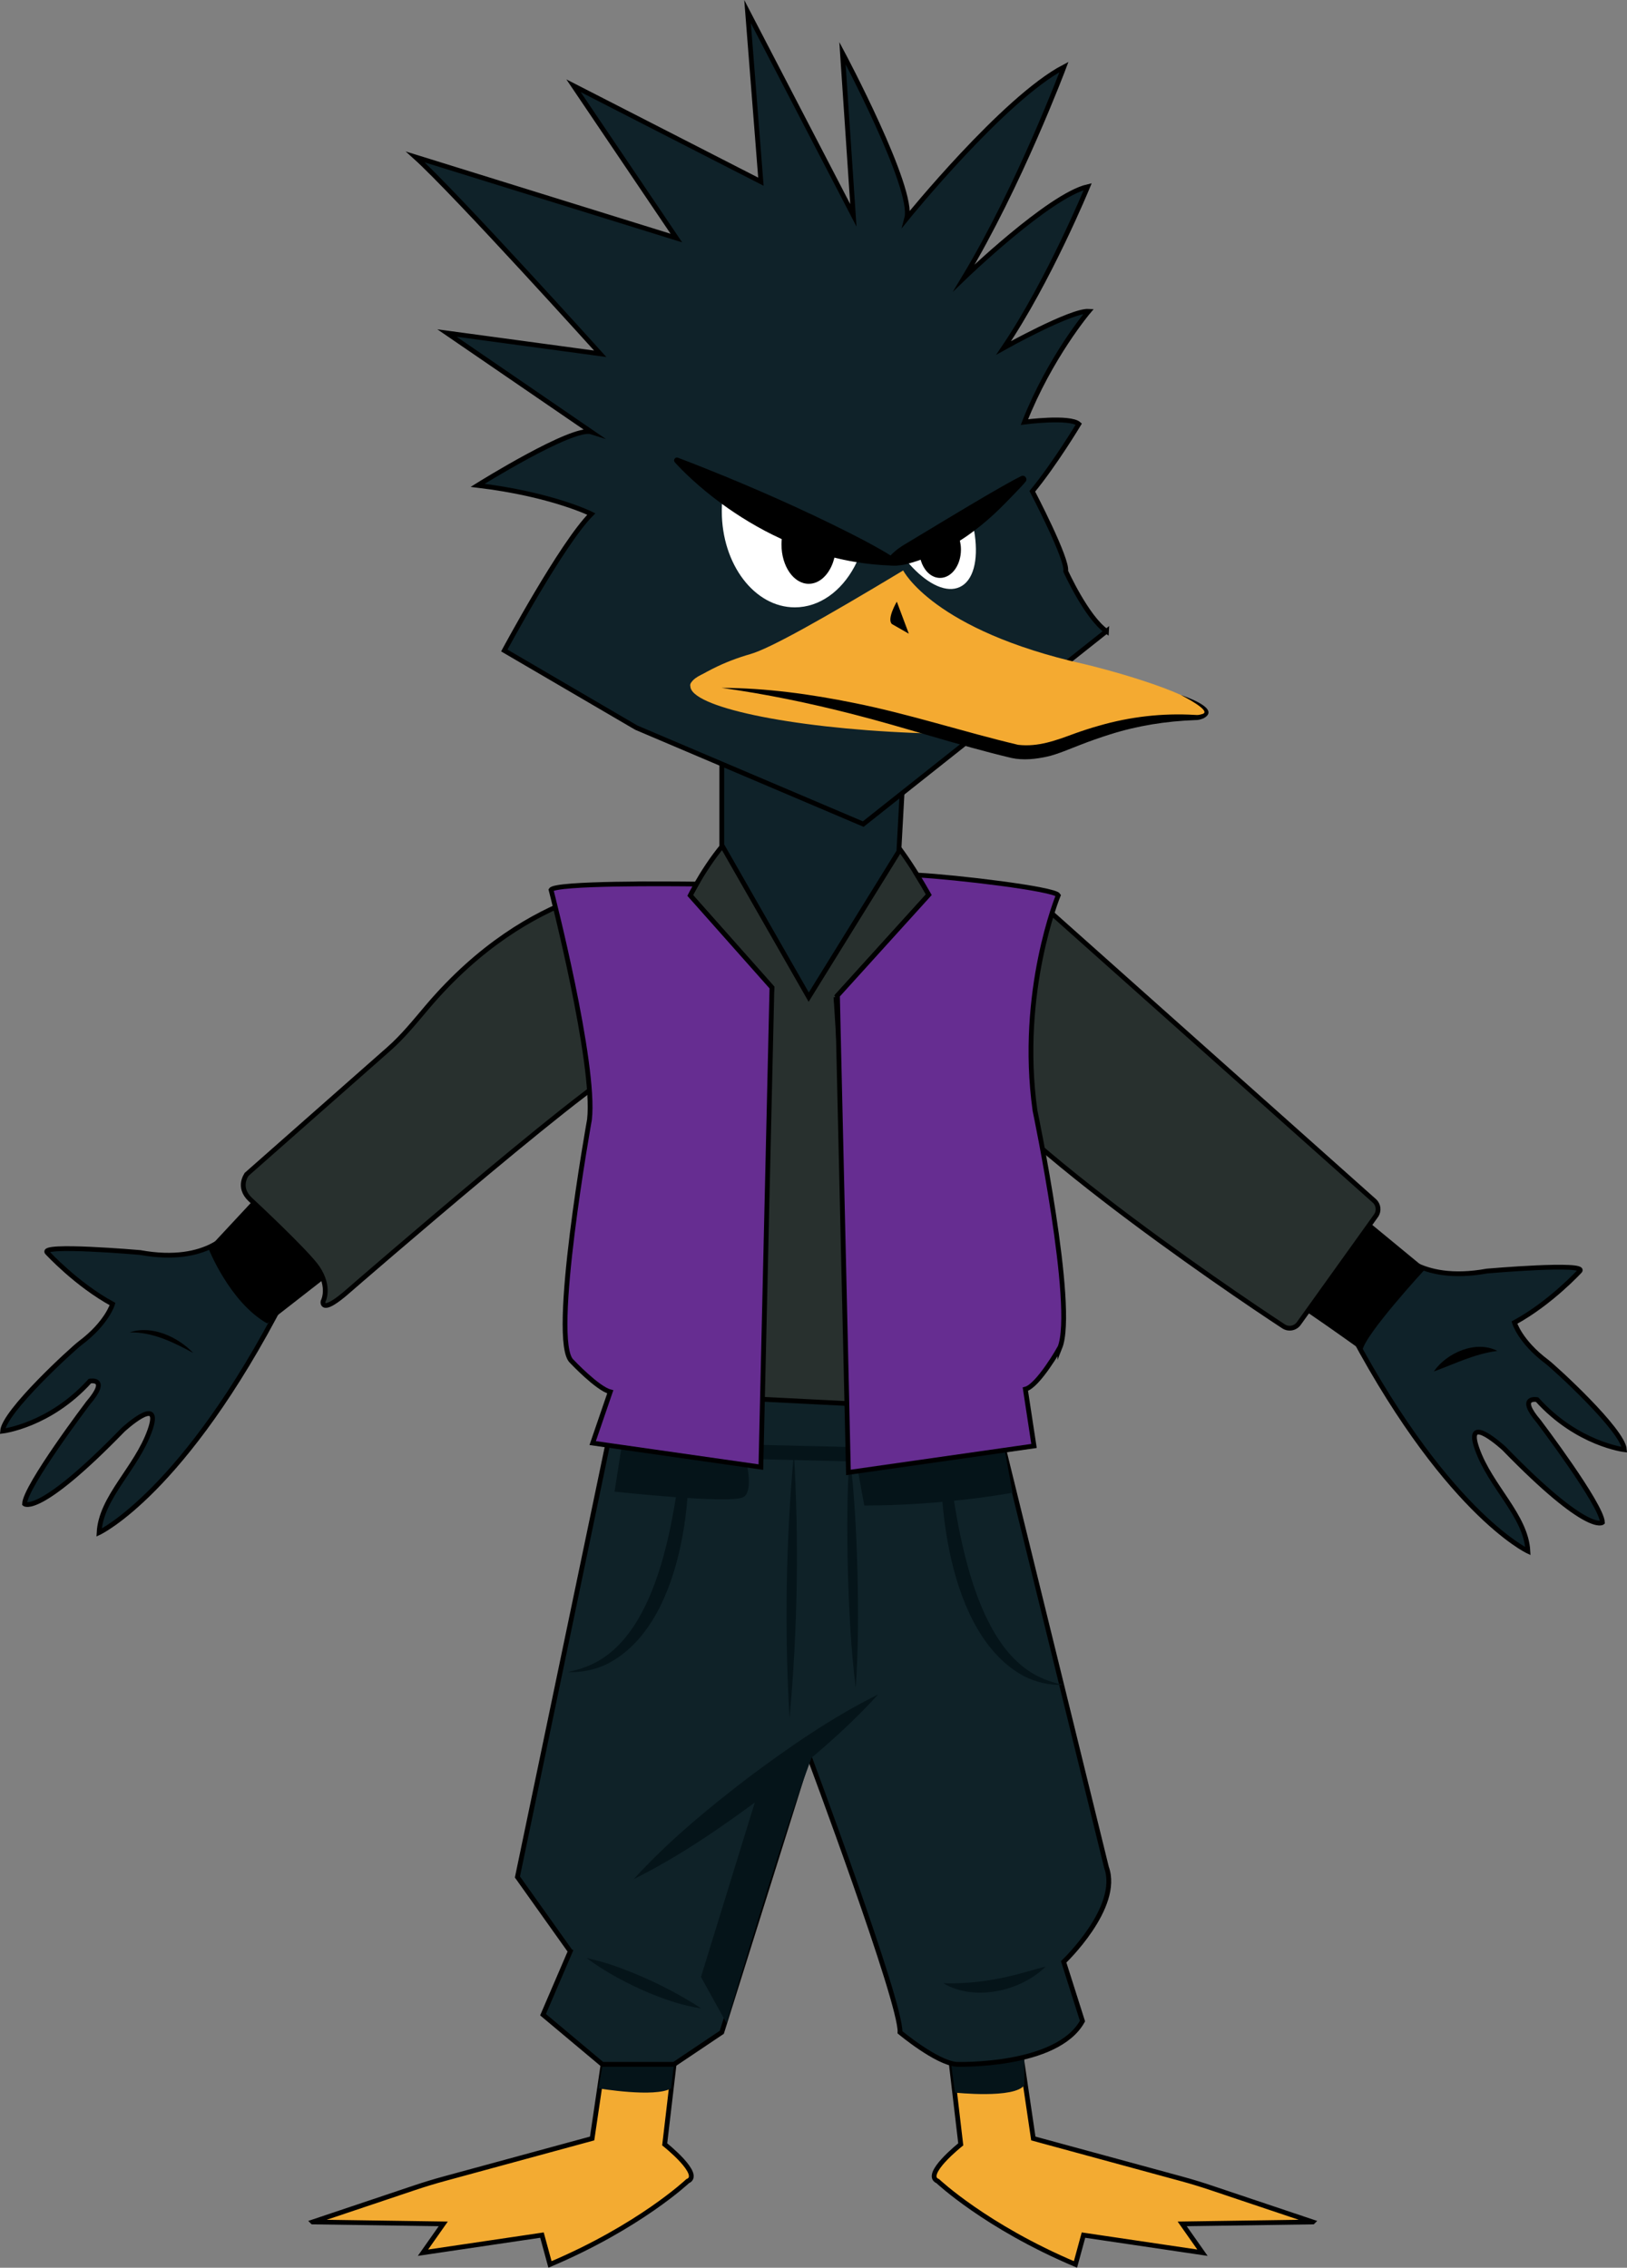 <?xml version="1.0" encoding="UTF-8"?><svg xmlns="http://www.w3.org/2000/svg" width="902.85" height="1258.06" viewBox="0 0 902.85 1258.06"><rect x="0" y="0" width="902.85" height="1258.06" fill="#808080" stroke="none"/><defs><style>.cls-1{fill:#28302e;}.cls-1,.cls-2,.cls-3,.cls-4,.cls-5,.cls-6{stroke-miterlimit:10;}.cls-1,.cls-3,.cls-4,.cls-5,.cls-6{stroke:#000;stroke-width:2.65px;}.cls-2{fill:none;stroke:#051419;stroke-width:7.96px;}.cls-3{fill:#0f2228;}.cls-7{fill:#051419;}.cls-4{fill:#f3ab32;}.cls-5,.cls-8{fill:#0f2229;}.cls-9{fill:#fff;}.cls-10{fill:#f4aa31;}.cls-6{fill:#662d91;}</style></defs><g id="Layer_10"><path class="cls-4" d="M173.5,1232.68l56.58-18.99c5.46-1.83,10.97-3.51,16.53-5.02l81.97-22.31,7.7-52.11h39.08l-6.51,55.37s21.32,16.88,12.73,20.43c0,0-26.65,25.17-76.39,46.19l-4.44-16.28-66.03,9.77,11.25-15.99-72.47-1.06Z"/><path class="cls-4" d="M728.49,1232.68l-56.58-18.99c-5.46-1.83-10.97-3.51-16.53-5.02l-81.97-22.31-7.7-52.11h-39.08s6.51,55.37,6.51,55.37c0,0-21.32,16.88-12.73,20.43,0,0,26.65,25.17,76.39,46.19l4.44-16.28,66.03,9.77-11.25-15.99,72.47-1.06Z"/></g><g id="Layer_6"><g id="left-hand"><path class="cls-5" d="M128.7,682.11s-12.34,19.75-50.99,12.74c0,0-55.94-4.86-51.54,0,0,0,16.27,17.74,36.28,28.59,0,0-3.05,10.51-17.97,21.7-4.07,3.05-42.38,37.97-43.06,48.82,0,0,26.11-3.05,48.48-27.8,0,0,11.19-2.03-1.02,12.21,0,0-34.92,46.11-35.26,55.94,0,0,7.8,7.12,54.59-41.03,0,0,21.1-19.5,15.49-1.39-.17.54-.36,1.12-.58,1.73-7.46,21.02-27.12,36.96-28.14,56.62,0,0,47.13-22.04,102.39-129.52l-28.68-38.62Z"/><path class="cls-8" d="M107.21,750.57s-17.97-14.81-35.26-11.41"/><path d="M107.21,750.57c-11-5.95-22.46-11.67-35.26-11.41,12.32-4.16,26.69,2.45,35.26,11.41h0Z"/></g><g id="left-sleeve"><path d="M115.68,692.59s11.75,29.84,32.55,41.59l34.81-27.12-33.68-50.63-33.68,36.17Z"/><path class="cls-1" d="M136.93,651.45s-5.42,6.93,1.81,13.86c0,0,31.75,29.47,37.52,38.12,7.23,10.85,3.01,18.53,3.01,18.53,0,0-1.66,8.14,14.62-6.33,0,0,153.97-133.59,153.97-122.93l9.44-102.36s-62.18-.04-120.15,68.27c-6.85,8.07-13.47,16.33-21.41,23.33l-78.81,69.49Z"/></g><g id="right-hand"><path class="cls-5" d="M774.14,692.4s12.34,19.75,50.99,12.74c0,0,55.94-4.86,51.54,0,0,0-16.27,17.74-36.28,28.59,0,0,3.05,10.51,17.97,21.7,4.07,3.05,42.38,37.97,43.06,48.82,0,0-26.11-3.05-48.48-27.8,0,0-11.19-2.03,1.02,12.21,0,0,34.92,46.11,35.26,55.94,0,0-7.8,7.12-54.59-41.03,0,0-21.1-19.5-15.49-1.39.17.54.36,1.12.58,1.73,7.46,21.02,27.12,36.96,28.14,56.62,0,0-47.13-22.04-102.39-129.52l28.68-38.62Z"/><path d="M795.64,760.86c7.1-10.38,23.44-17.57,35.26-11.42-12.69,1.64-23.37,7.08-35.26,11.42h0Z"/></g><g id="right-sleeve"><path d="M738.79,660.84l52.22,43.02s-34.13,36.99-35.04,45.58c0,0-38.88-28.03-47.47-32.1l30.29-56.51Z"/><path class="cls-1" d="M574.34,498.4l188.3,167.8c2.38,2.12,2.77,5.69.91,8.27l-42.84,59.78c-1.94,2.7-5.65,3.39-8.43,1.58-29.22-19.08-176.8-118.86-183.99-156.28-.25-1.31-.08-2.67.49-3.88l35.81-75.29c1.78-3.74,6.65-4.72,9.74-1.97Z"/></g></g><g id="pants-group"><g id="leg-cuffs"><path id="left-leg-cuff" class="cls-7" d="M336.28,1134.26l-4.15,24.28s31.38,5.33,40.27,0l2.96-24.28h-39.08Z"/><path id="right-leg-cuff" class="cls-7" d="M526.37,1134.26l3.55,26.65s33.16,3.55,38.49-4.15v-26.65l-42.04,4.15Z"/></g><path id="pants-actual" class="cls-3" d="M316.46,1082.51l-15.12,35.17,32.87,27.54h39.85l26.48-17.77,48.24-153.67s51.52,137.68,50.64,153.67c0,0,20.16,16.88,31.4,17.77,0,0,55.66,1.78,69.87-23.98l-10.44-32.87s31.76-30.2,23.76-52.41l-72.48-294.9-190.45-6.22-63.95,306.45,29.33,41.22Z"/><g id="pants-shadows"><line id="belt-shadow" class="cls-2" x1="399.64" y1="805.01" x2="497.35" y2="807.38"/><g id="front-left-rise-shadow"><path class="cls-7" d="M440.56,806c2.84,48.99,2.06,98.18-2.43,147.05-2.87-48.99-2.03-98.18,2.43-147.05h0Z"/></g><g id="front-right-rise-2"><path class="cls-7" d="M474.84,936.29c-2.66-21.5-3.7-43.08-4.34-64.7-.5-21.62-.59-43.23.97-64.84,2.68,21.5,3.72,43.08,4.34,64.7.49,21.62.58,43.23-.97,64.84h0Z"/></g><g id="ankle-shadows"><g id="left-ankle-shadow"><path class="cls-7" d="M325.62,1086.29c11.48,2.4,22.22,6.62,32.86,11.29,10.61,4.74,20.7,10.16,30.5,16.54-19.2-2.43-47.95-16-63.36-27.83h0Z"/></g><g id="right-ankle-shadow"><path class="cls-7" d="M523.44,1100.21c15.78.53,31-1.94,46.03-6.27,3.62-.95,7.03-2.09,10.78-2.91-.9.9-1.86,1.72-2.84,2.54-14,11.69-37.83,16.36-53.98,6.64h0Z"/></g></g><g id="crotch-shadows"><g id="crotch-shadow-1"><path class="cls-7" d="M351.68,1042.47c19.3-21.17,41.19-39.21,63.81-56.51,22.82-17.04,46.14-33.18,71.8-45.93-19.28,21.2-41.18,39.23-63.81,56.51-22.83,17.02-46.16,33.15-71.8,45.93h0Z"/></g><path id="crotch-shadow-2" class="cls-7" d="M422.17,989.21l-33.19,107.55,14.21,25.65s40.84-137.58,51.86-158.04l-32.88,24.84Z"/></g><g id="pants-pockets"><g id="left-pocket-shadow"><path class="cls-7" d="M380.69,785.47c5.43,42.1-1.59,116.9-44.43,137.96-6.75,3.12-14.14,4.53-21.3,4.16,7.03-1.4,13.69-3.79,19.41-7.58,35.94-23.63,41.89-94.49,46.32-134.54h0Z"/></g><g id="right-pocket-shadow"><path class="cls-7" d="M523.47,785.47c4.61,40.76,11.12,116.28,46.75,141.06,5.83,4.11,12.7,6.76,20.02,8.16-7.45.38-15.12-1.32-22.02-4.8-42.76-22.94-49.79-101.09-44.76-144.43h0Z"/></g></g><g id="jacket-shadows"><path id="left-jacket-shadow" class="cls-7" d="M341.02,827.51s65.14,7.11,71.65,2.96c6.51-4.15,0-25.46,0-25.46l-67.79-2.15-3.86,24.66Z"/><path id="right-jacket-shadow" class="cls-7" d="M479.59,835.21l-4.74-26.06,81.13-13.03,5.92,31.98s-37.31,7.11-82.31,7.11Z"/></g></g></g><g id="shirt-center"><path class="cls-1" d="M463.9,553.19l.84-.92,50.68-55.93c-2.27-3.99-4.42-7.62-6.46-10.91-22.7-36.68-31.3-32.28-31.3-32.28,2.79,27.67-28.88,94.26-28.88,94.26-25.78-45.31-26.55-93.72-26.55-93.72-14.38,2.32-29.23,25.37-35.78,36.76-2.18,3.81-3.44,6.31-3.44,6.31l45.35,51.08-25.75,227.39,20.48,1.03,46.86,2.37,8.21.41-12.92-204.65-1.34-21.23Z"/></g><g id="vest"><path id="left-vest" class="cls-6" d="M428.36,547.86l-5.27,228.42-.86,37.61-93.34-13.32,9.76-28.43c-7.11-1.78-21.32-16.88-21.32-16.88-12.43-10.65,9.78-134.13,9.78-134.13,3.56-31.08-21.32-127.47-21.32-127.47,2.36-3.94,66.32-3.38,80.66-3.21-2.18,3.81-3.44,6.31-3.44,6.31l45.35,51.08Z"/><path id="right-vest" class="cls-6" d="M588.15,747.58s-12.05,21.32-19.16,23.08l4.8,31.51-102.98,14.69-.86-37.61v-.58s-4.72-204.24-4.72-204.24l-.5-22.14,50.68-55.93c-2.27-3.99-4.42-7.62-6.46-10.91,21.29,1.11,76.19,7.64,78.31,11.2,0,0-22.12,53.45-12.93,119.4,0,0,22.81,109.04,13.82,131.54Z"/></g><g id="neck"><polygon id="neck-2" class="cls-5" points="400.54 417.33 400.53 468.79 448.77 553.19 498.79 472.36 501.2 428.39 400.54 417.33"/></g><g id="head-group"><path id="head-actual" class="cls-5" d="M614.01,350.18l-134.98,107-125.93-53.5-73.25-42.8s31.83-59.26,48.29-75.72c0,0-21.95-10.97-63.1-15.91,0,0,52.68-32.92,63.1-29.63l-80.11-54.87,85.05,11.52s-80.66-89.44-102.61-109.2l144.86,44.99-57.07-84.5,103.98,53.23-7.41-94.38,58.71,113.04-6.04-89.99s40.06,75.17,35.67,91.64c0,0,53.77-66.39,87.25-83.95,0,0-24.69,65.85-55.42,116.88,0,0,47.19-45.54,68.59-50.48,0,0-21.4,52.13-46.64,89.44,0,0,37.31-20.85,47.19-20.3,0,0-21.4,25.24-35.67,61.46,0,0,25.24-3.29,30.18,1.1,0,0-13.17,21.95-25.79,37.31,0,0,19.75,37.72,18.52,44.31,0,0,11.52,25.52,22.63,33.33Z"/><g id="eye-group"><path id="left-eye-white" class="cls-9" d="M479.04,302.23c-1.23,4.32-2.87,8.38-4.87,12.1-7.32,13.68-19.44,22.61-33.11,22.61-22.38,0-40.52-23.87-40.52-53.32,0-.49,0-.97.01-1.46.11-5.28.8-10.36,1.99-15.15,13.64,5.61,26.57,11.25,38.29,16.61,7.95,3.64,15.31,7.12,21.97,10.4,6.05,2.96,11.5,5.73,16.24,8.21Z"/><path id="right-eye-white" class="cls-9" d="M532.61,325.66c-7.2,3.37-17.1-1.21-26.36-10.96-2.33-2.45-4.63-5.24-6.83-8.32.72-.52,1.46-.99,2.22-1.45,2.03-1.21,5.24-3.16,9.21-5.55,4.32-2.61,9.54-5.76,15.06-9.07,3.89-2.33,7.92-4.75,11.91-7.12,1.5,4.72,2.53,9.33,3.12,13.65,1.96,14.1-.82,25.31-8.32,28.82Z"/><path id="left-pupil" d="M463.9,302.12c0,3.49-.57,6.78-1.59,9.7-2.47,7.15-7.6,12.06-13.53,12.06-8.36,0-15.12-9.74-15.12-21.76v-.46c.12-7.63,2.96-14.27,7.18-18.04,7.95,3.64,15.31,7.12,21.97,10.4.72,2.51,1.1,5.24,1.1,8.11Z"/><path id="right-pupil" d="M533.24,304.92c0,8.68-5.19,15.69-11.58,15.69-4.25,0-7.96-3.09-9.96-7.72-1.02-2.33-1.61-5.07-1.61-7.97,0-1.95.27-3.81.74-5.53,4.32-2.61,9.54-5.76,15.06-9.07,3.73,1.98,6.51,6.51,7.19,12.01.11.84.16,1.71.16,2.6Z"/><path id="left-eye-brow" d="M497.53,313.77c-.07.01-.12.01-.17.01-.07.03-.13.03-.2.03-.11,0-.2,0-.31-.01-.03.01-.05.01-.08,0h-.01c-.54,0-1.09-.01-1.63-.04h-.01c-7.23-.2-14.22-.93-20.95-2.08-4.06-.68-8-1.53-11.86-2.51-10.28-2.6-19.86-6.13-28.66-10.16-12.8-5.86-23.93-12.82-33.1-19.5-12.7-9.27-21.64-18.11-26.08-23.03-1.09-1.21.19-3.14,1.71-2.56,8.98,3.41,17.8,6.93,26.36,10.44,13.64,5.61,26.57,11.25,38.29,16.61,7.95,3.64,15.31,7.12,21.97,10.4,6.05,2.96,11.5,5.73,16.24,8.21,6.5,3.44,11.66,6.37,15.15,8.58,1.8,1.15,3.17,2.11,4.05,2.85,1.03.89.53,2.51-.7,2.76Z"/><path id="right-eye-brow" d="M569.16,267.16c-1.02,1.37-4.82,5.31-7,7.55-4.43,4.54-11.41,12.07-21.23,19.48-2.44,1.86-5.05,3.7-7.84,5.48-6.22,3.95-13.33,7.67-21.39,10.57-1.76.65-3.58,1.25-5.45,1.8-1.23.38-2.49.74-3.78,1.07-.04,0-.08.01-.12.03-.38.08-2.56.5-4.82.62-.07.01-.12.01-.17.01-.17.01-.33.01-.5.01-.03.01-.05.01-.08,0h-.01c-.56.03-1.11.01-1.63-.04h-.01c-2.87-.25-4.68-1.54-.93-5.6.32-.33.68-.7,1.07-1.09,1.3-1.23,2.68-2.35,4.15-3.34.72-.52,1.46-.99,2.22-1.45,2.03-1.21,5.24-3.16,9.21-5.55,4.32-2.61,9.54-5.76,15.06-9.07,3.89-2.33,7.92-4.75,11.91-7.12,11.62-6.9,22.88-13.43,28.85-16.38,1.9-.94,3.75,1.3,2.49,3.01Z"/></g><g id="mouth-group"><path id="top-beak" class="cls-10" d="M416.5,362.83c10.78-3.09,39.99-19.46,84.7-46.36,0,0,16.58,33.16,100.52,51.96,6.63,1.48,58.77,14.8,66.77,25.61,4.19,5.66-20.73,4.59-49.74,9.31-12.31,2-37.02,15.87-55.66,13.79,0,0-75.97-21.78-114.99-30.49-34.53-7.71-90.15,3.3-52.5-15.72,6.69-3.38,13.7-6.04,20.91-8.1Z"/><ellipse id="bottom-beak" class="cls-10" cx="507.25" cy="385.57" rx="21.02" ry="124.27" transform="translate(101.21 876.58) rotate(-87.65)"/><g id="top-beak-lip"><path d="M400.53,381.61c24.64.08,49.23,3.46,73.36,8.36,30.85,6.16,60.71,16.05,91.11,23.24,11.13,1.29,21-2.45,31.56-6.35,4.21-1.52,8.99-3.06,13.34-4.27,17.17-4.98,35.24-7.05,53.09-5.99,0,0,1.14.06,1.14.06h.25c.86.01,1.86-.26,2.64-.49,6.08-1.48-10.04-9.68-11.68-10.59,4.12,1.48,21.94,7.74,12.6,12.88-1.16.49-2.26.86-3.48.98-.19.01-1.27.05-1.49.06-15.9.59-31.69,3.08-46.87,7.88-5.62,1.76-11.63,3.88-17.1,6.03-5.28,2.02-12.25,5.07-17.81,6.31-6.5,1.43-13.36,2.18-19.88.78-29.99-7.11-59.1-16.96-88.82-24.5-23.71-6.04-47.68-11.01-71.96-14.38h0Z"/></g><path id="nose" d="M497.65,333.79s-5.77,9.77-2.66,12.44l9.33,5.33-6.66-17.77Z"/></g></g></svg>